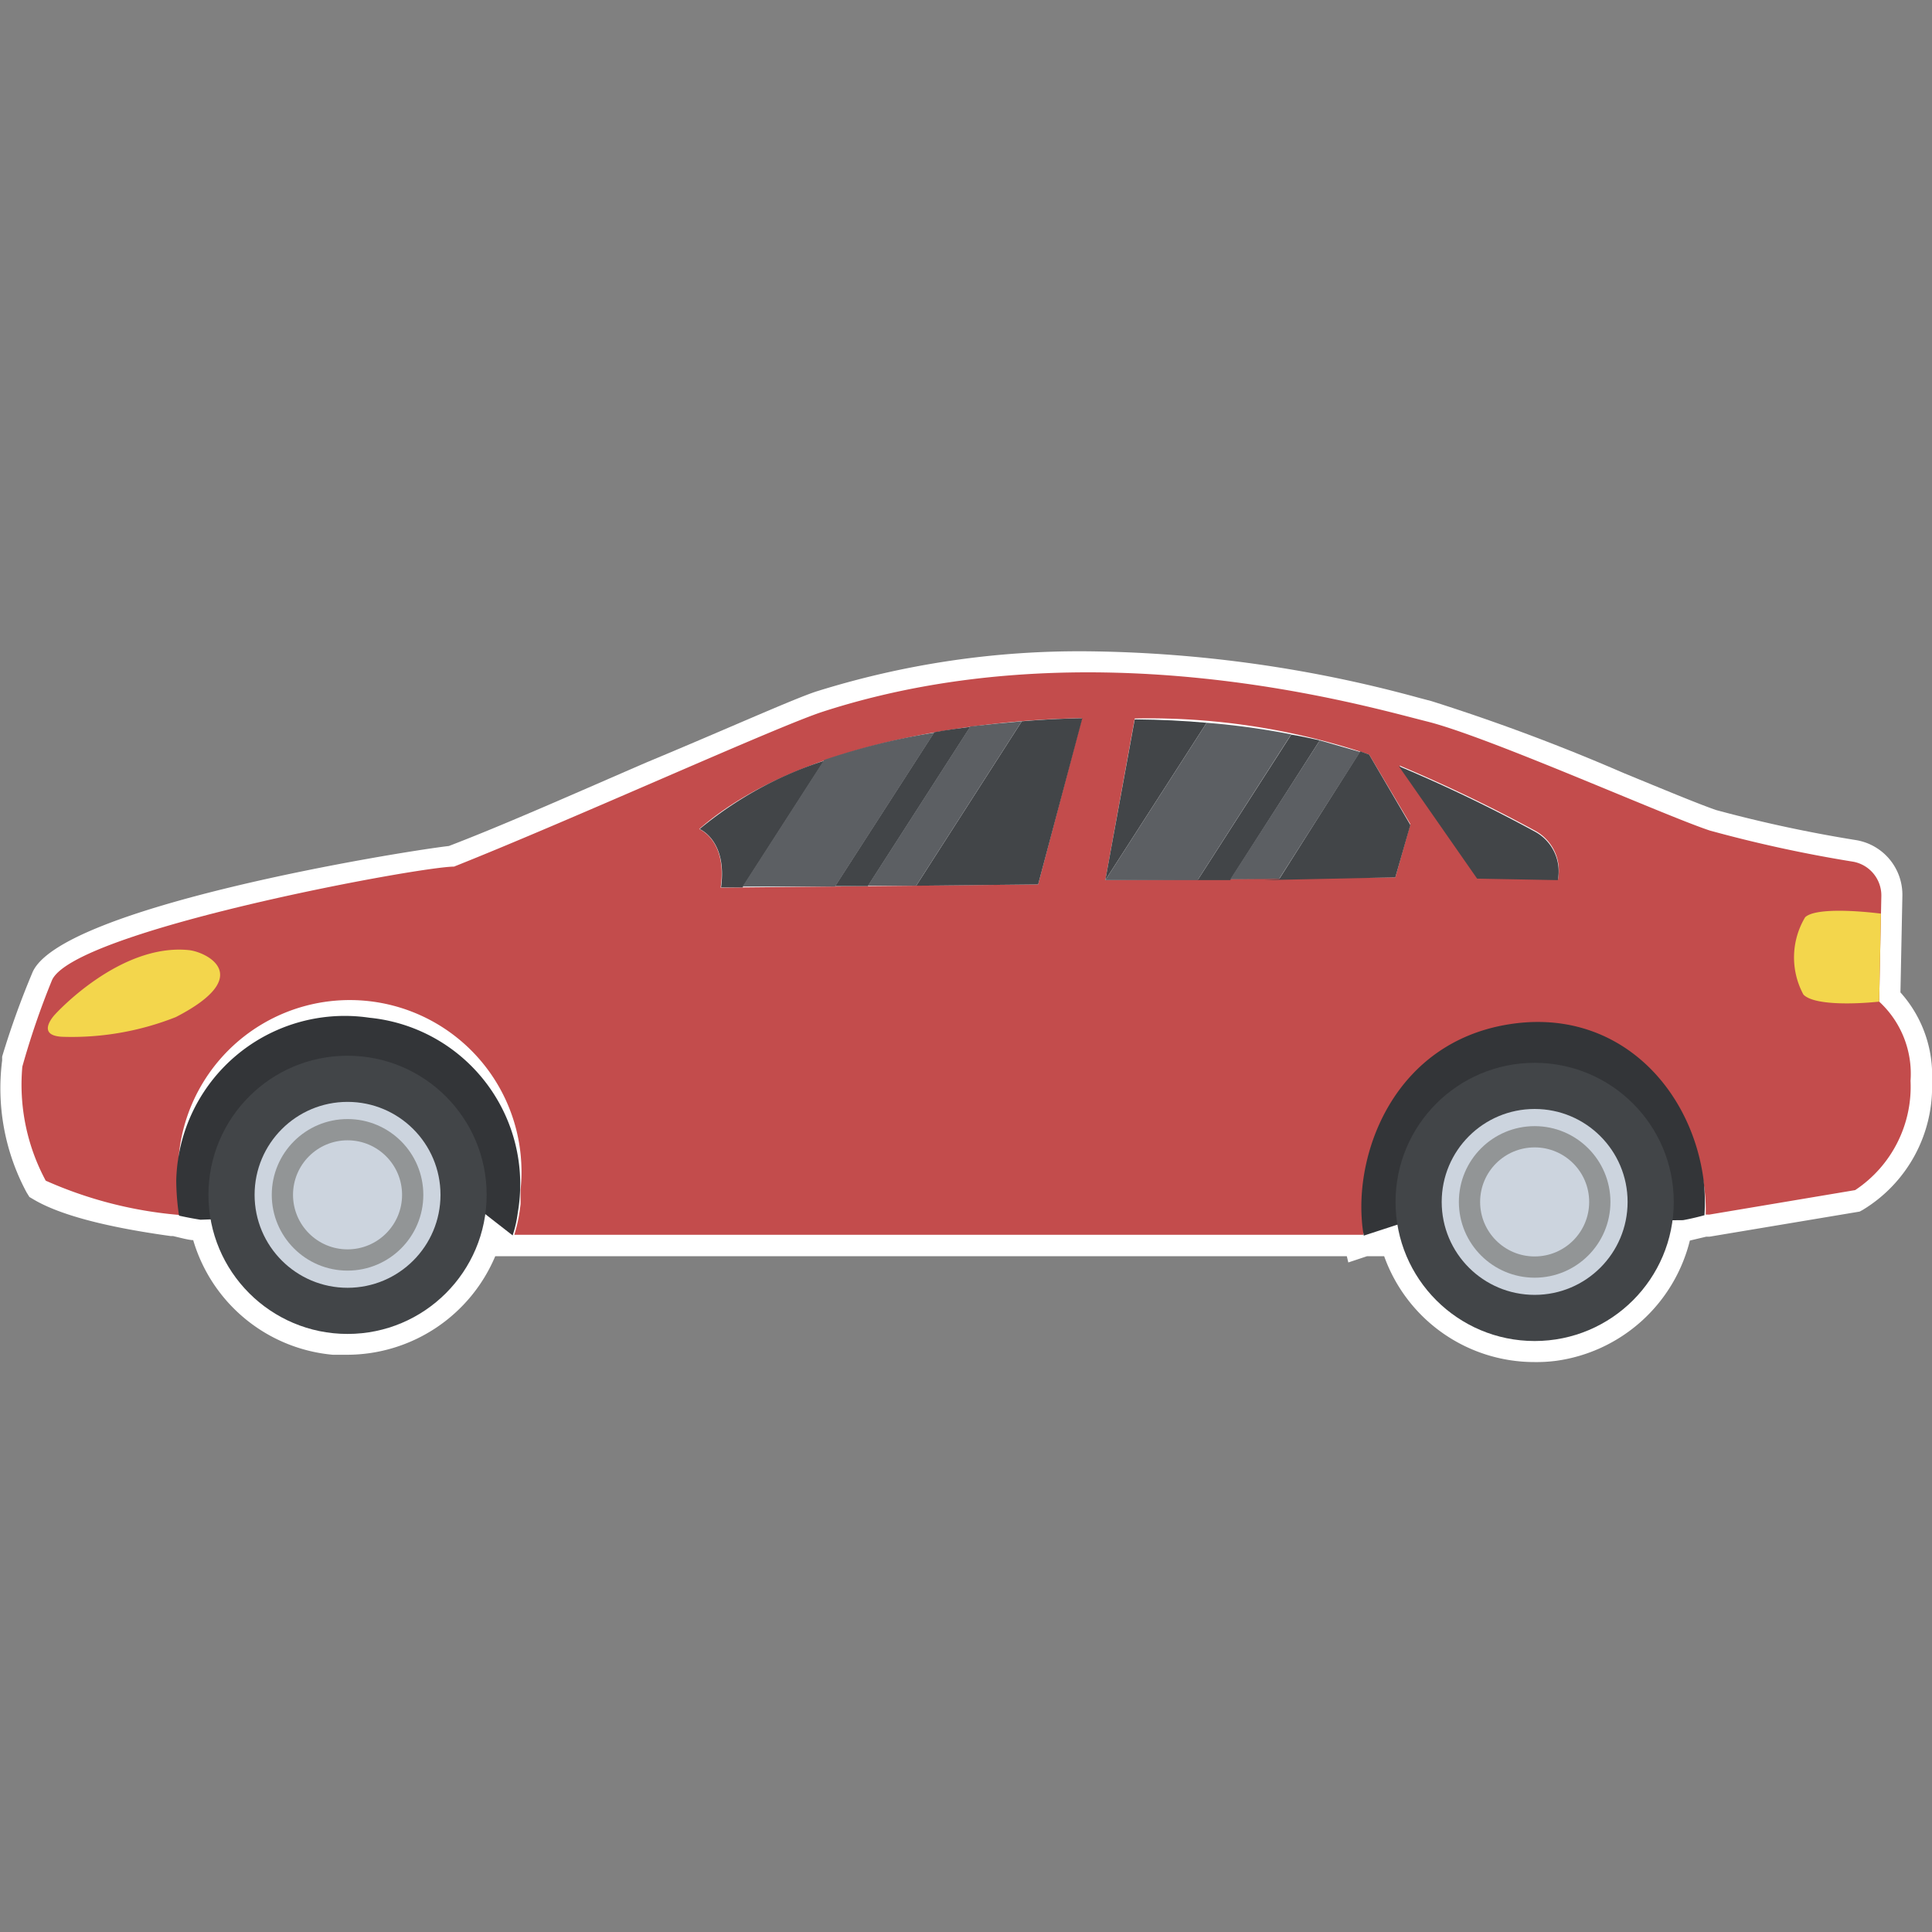 <svg xmlns="http://www.w3.org/2000/svg" viewBox="0 0 90 90"><rect x="0" y="0" width="90" height="90" fill="#808080" stroke="none"/><defs><style>.cls-1{fill:#fff;}.cls-2{fill:#c34c4c;}.cls-3{fill:#424548;}.cls-4{fill:#5c5f63;}.cls-5{fill:#333538;}.cls-6{fill:#ccd4de;}.cls-7{fill:#929596;}.cls-8{fill:#f3d64c;}</style></defs><g id="Layer_4" data-name="Layer 4"><path class="cls-1" d="M71.48,63.45a7.43,7.43,0,0,1-7-4.93l-.8,0-.87.29-.07-.29H23.07a7.5,7.5,0,0,1-6.87,4.59c-.23,0-.47,0-.7,0A7.48,7.48,0,0,1,9,57.77c-.18,0-.52-.09-.94-.19l-.11,0c-3.1-.43-5.18-1-6.36-1.69l-.22-.13-.13-.21A10.24,10.24,0,0,1,.1,49.4l0-.18A39.13,39.13,0,0,1,1.5,45.33c1.22-3.08,17.16-5.66,19.41-5.92,2.62-1,6.12-2.56,9.22-3.9C33.76,34,36.89,32.59,38,32.22a41,41,0,0,1,12.65-1.88,60.59,60.59,0,0,1,15.46,2.17l.57.15A92.39,92.39,0,0,1,75.61,36c1.92.79,3.58,1.48,4.35,1.74a63.85,63.85,0,0,0,6.53,1.4,2.58,2.58,0,0,1,2.13,2.6l-.09,4.49A5.77,5.77,0,0,1,90,50.37a6.7,6.7,0,0,1-3.24,6l-.13.07-7,1.17h-.15l-.76.18a7.47,7.47,0,0,1-6.21,5.6A7.13,7.13,0,0,1,71.48,63.45Z"/><path class="cls-1" d="M87.54,46.66h0l.08-4.1h0l0-.81a1.6,1.6,0,0,0-1.32-1.61,62.88,62.88,0,0,1-6.67-1.45c-2.12-.7-10.32-4.37-13.17-5.08s-15.68-4.49-28.14-.46c-2.11.68-11.61,5-17.19,7.22-1.63,0-17.84,3-18.74,5.32a36.77,36.77,0,0,0-1.37,4A9.43,9.43,0,0,0,2.13,55a19,19,0,0,0,6.18,1.59h0c.58.13,1,.19,1,.19l.51,0a6.48,6.48,0,0,0,12.79-.25l1.28,1H63.51a2.87,2.87,0,0,1,0-.31h0a2.87,2.87,0,0,0,0,.31L65.1,57a6.48,6.48,0,0,0,12.81-.19h.51s.39-.07.94-.22h.17l6.79-1.14A5.78,5.78,0,0,0,89,50.35,4.57,4.57,0,0,0,87.54,46.66Zm-44-12.53c-.8.14-1.63.31-2.47.52a37.92,37.92,0,0,1,4.1-.78C44.63,33.94,44.09,34,43.52,34.13Zm-3.09,7.15,2.25,0,5.28,0-8.53.08Zm4.91-7.44,1.06-.13Zm1.29-.15.74-.07Zm-7,1.35c-.42.12-.83.25-1.24.4s-1,.37-1.5.58A25.61,25.61,0,0,1,39.63,35ZM41,34.67,39.76,35ZM17.19,47.37a8.88,8.88,0,0,1,1.64.37A10.34,10.34,0,0,0,17.19,47.37Zm16.65-9.71a13.33,13.33,0,0,0-1.25,1A13.33,13.33,0,0,1,33.84,37.66Zm2.89-1.57c-.44.19-.88.4-1.31.63C35.85,36.49,36.29,36.28,36.73,36.09Zm-1.51.73a14.25,14.25,0,0,0-1.25.75A14.25,14.25,0,0,1,35.22,36.82Zm-1.65,4.53Zm14.79-.15,1.74-6.55L48.36,41.2Zm2.06-7.74h0Zm2.47,0,1.56.05Zm2,.07,1,.06Zm6.71.94c.83.2,1.43.39,1.8.51ZM57.31,41h1.13l-1.85,0Zm8.39-2.53h0L65,40.87h0ZM72.57,41h0a2.07,2.07,0,0,0-.12-1.18A2.07,2.07,0,0,1,72.57,41Zm-.32-1.58a1.71,1.71,0,0,0-.21-.26A1.71,1.71,0,0,1,72.25,39.39Zm-7.09-3.73L67,38.28l-1.83-2.62ZM64,35.55l-.21-.36h0ZM63.37,35l.29.1Zm.32.11.07,0Zm-4.25-1.07-.07,0ZM58.69,34l-.24,0Zm-1-.14-.19,0Zm-1-.11-.27,0ZM51.49,41h0Z"/><path class="cls-2" d="M87.54,46.66l.1-4.91a1.6,1.6,0,0,0-1.32-1.61,62.88,62.88,0,0,1-6.67-1.45c-2.12-.7-10.32-4.37-13.17-5.08s-15.68-4.49-28.14-.46c-2.11.68-11.61,5-17.19,7.22-1.63,0-17.84,3-18.74,5.32a36.77,36.77,0,0,0-1.37,4A9.43,9.43,0,0,0,2.13,55a19.23,19.23,0,0,0,6.26,1.6c0-.17-.05-.33-.08-.5a8.79,8.79,0,0,1,0-1,8,8,0,1,1,15.94.32c0,.23,0,.45,0,.67a7.4,7.4,0,0,1-.29,1.43H63.51a2.87,2.87,0,0,1,0-.31,6.84,6.84,0,0,1-.05-1,8,8,0,1,1,16,.32v.05h.17l6.79-1.14A5.78,5.78,0,0,0,89,50.35,4.57,4.57,0,0,0,87.54,46.66ZM48.36,41.2l-14.79.15c.32-2.21-1-2.73-1-2.73,6-5.22,17.83-5.16,17.83-5.16ZM65,40.87,51.49,41l1.37-7.53a32,32,0,0,1,10.92,1.68l1.92,3.24Zm7.6.1-3.76-.07-3.65-5.24a69.8,69.8,0,0,1,6.36,3.06A2.11,2.11,0,0,1,72.57,41Z"/><path class="cls-3" d="M72.57,41l-3.76-.07-3.65-5.24a69.8,69.8,0,0,1,6.36,3.06A2.11,2.11,0,0,1,72.57,41Z"/><path class="cls-3" d="M56.21,33.67,51.49,41l1.37-7.49C54.07,33.52,55.19,33.58,56.21,33.67Z"/><path class="cls-3" d="M61.48,34.49,57.31,41l-1.52,0,4.36-6.78C60.64,34.3,61.08,34.4,61.48,34.49Z"/><path class="cls-3" d="M65.7,38.43,65,40.87,58.88,41l.71-.05L63.36,35l.42.15Z"/><path class="cls-3" d="M32.59,38.62a17.49,17.49,0,0,1,5.8-3.18l-3.8,5.9h-1C33.89,39.14,32.59,38.62,32.59,38.62Z"/><path class="cls-3" d="M45.2,33.86l-4.77,7.42-1.53,0,4.62-7.17C44.1,34,44.67,33.93,45.2,33.86Z"/><path class="cls-3" d="M50.42,33.46,48.36,41.2l-5.68.06L47.6,33.6h0C49.31,33.46,50.42,33.46,50.42,33.46Z"/><path class="cls-4" d="M43.52,34.13,38.9,41.3l-4.31,0,3.8-5.9A31.19,31.19,0,0,1,43.52,34.13Z"/><path class="cls-4" d="M43.34,34.3a31.45,31.45,0,0,0-5.13,1.31Z"/><path class="cls-4" d="M47.6,33.6l-4.92,7.66-2.25,0,4.77-7.42C46.08,33.74,46.9,33.66,47.6,33.6Z"/><path class="cls-4" d="M60.15,34.21,55.79,41l-4.3,0v0l4.72-7.33A34.88,34.88,0,0,1,60.15,34.21Z"/><polygon class="cls-4" points="63.36 35.03 59.59 40.94 58.88 40.95 58.83 40.95 57.31 40.96 61.48 34.49 63.36 35.03"/><path class="cls-5" d="M24.12,56.49a5.52,5.52,0,0,1-.24,1.06l-1.54-1.2-13,.47s-.41-.06-1-.19A11.58,11.58,0,0,1,8.21,55a7.85,7.85,0,0,1,9-7.59A7.79,7.79,0,0,1,24.12,56.49Z"/><circle class="cls-3" cx="16.19" cy="55.66" r="6.48"/><circle class="cls-6" cx="16.19" cy="55.66" r="4.33"/><circle class="cls-7" cx="16.19" cy="55.66" r="3.53"/><circle class="cls-6" cx="16.19" cy="55.66" r="2.54"/><path class="cls-5" d="M70.15,47.74c5.07-.89,8.6,2.82,9.2,7.16a8.94,8.94,0,0,1,.05,1.71c-.58.16-1,.23-1,.23l-13,.11-1.87.61a5.9,5.9,0,0,1-.09-.72C63.18,53.43,65.08,48.63,70.15,47.74Z"/><circle class="cls-3" cx="71.49" cy="55.99" r="6.48"/><circle class="cls-6" cx="71.49" cy="55.99" r="4.33"/><circle class="cls-7" cx="71.49" cy="55.99" r="3.53"/><circle class="cls-6" cx="71.49" cy="55.99" r="2.54"/><path class="cls-8" d="M2.56,47.26s3-3.33,6.24-3c.79.08,3.14,1.19-.61,3.12a13.18,13.18,0,0,1-5.2.92C1.58,48.28,2.56,47.26,2.56,47.26Z"/><path class="cls-8" d="M87.62,42.56l-.08,4.1c-1.25.13-3.06.16-3.53-.33a3.64,3.64,0,0,1,.08-3.6C84.54,42.3,86.41,42.41,87.62,42.56Z"/></g></svg>